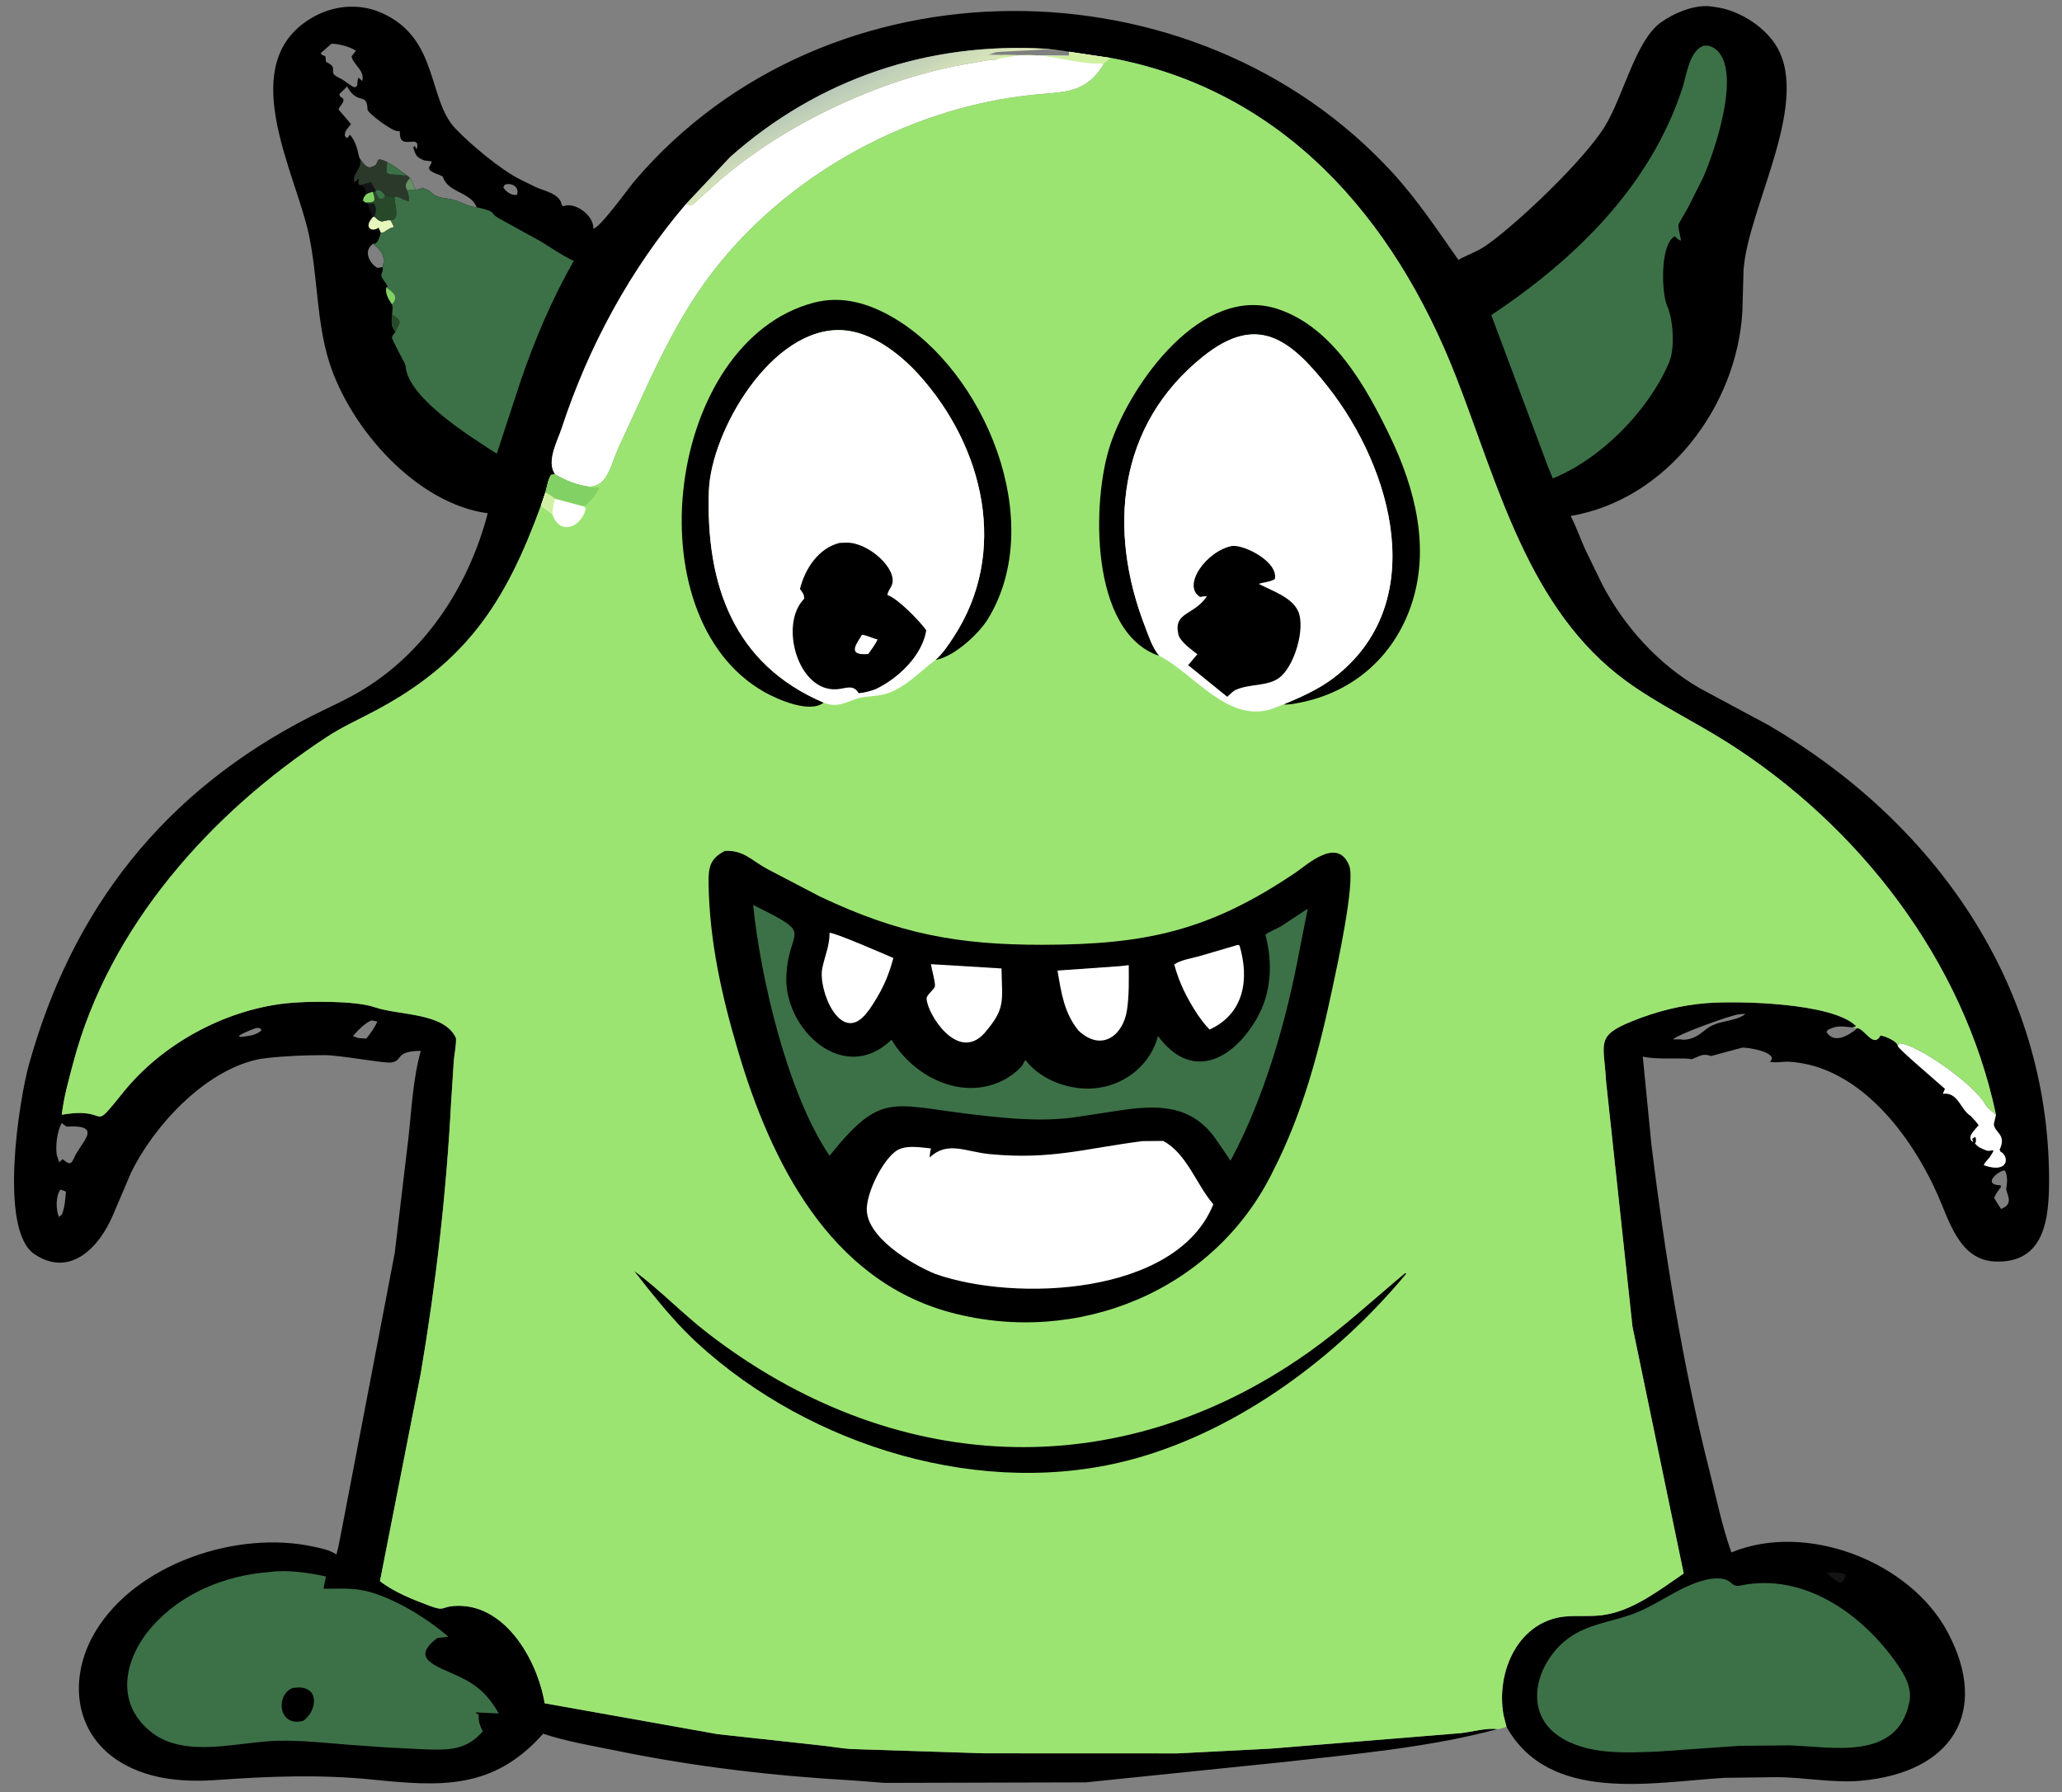 <?xml version="1.0" encoding="utf-8" ?>
<svg xmlns="http://www.w3.org/2000/svg" xmlns:xlink="http://www.w3.org/1999/xlink" width="566" height="492">
	<rect width="100%" height="100%" fill="#808080" stroke="none"/>
	<path d="M411.014 474.709C392.002 479.798 371.967 481.525 352.436 483.732L298.048 489.323L242.876 489.468L234.264 488.804C212.357 487.562 190.854 485.061 169.35 480.656C162.64 479.281 155.593 478.13 149.096 475.969C135.27 491.541 120.7 490.423 102.083 488.544C88.012 487.124 73.824 487.638 59.754 488.657C50.795 489.305 41.532 488.674 33.609 484.1C20.275 476.404 18.599 460.769 26.072 448.121C37.221 429.251 65.182 419.982 86.165 424.637C88.196 425.088 90.246 425.464 92.037 426.569L92.347 426.763C93.087 424.153 93.475 421.411 94.037 418.753L108.347 344.029L112.094 312.55C112.993 304.519 113.325 296.314 115.503 288.498C108.101 288.557 110.845 291.232 107.325 291.688C105.307 291.95 92.891 289.604 88.99 289.676L84.707 289.727C81.206 289.783 73.566 290.225 70.582 290.884C55.977 294.113 42.089 309.273 35.926 322.035L30.984 333.62C27.34 342.271 19.314 350.926 9.462 344.311C-0.494 337.625 5.299 301.786 7.925 292.324C19.856 249.33 45.159 217.109 85.497 196.597C89.729 194.445 94.136 192.522 98.249 190.153C116.443 179.672 128.643 161.027 133.882 140.911C114.232 138.259 96.156 117.593 90.403 99.506C86.853 88.344 87.235 75.926 84.779 64.402C81.249 47.84 65.554 19.71 83.291 6.417C89.499 1.764 97.524 0.384 104.668 3.502C120.382 10.359 117.381 27.105 124.86 35.135C128.766 39.33 137.52 46.71 142.88 49.305L147.166 51.419C149.588 52.485 153.749 53.174 154.233 56.386L154.627 56.618C157.72 55.327 162.715 58.978 162.835 62.314L162.848 62.74C164.38 62.985 172.795 51.32 174.004 49.896C227.02 -12.578 328.01 -11.843 382.293 47.465C389.065 54.863 394.567 63.173 400.318 71.348C402.762 69.946 405.493 69.082 407.83 67.462C416.336 61.563 434.78 44.03 440.524 34.689C445.566 26.488 448.969 11.096 455.886 6.167C459.601 3.52 465.429 1.035 470.05 1.82L470.845 1.938C476.78 2.725 483.062 6.463 486.656 11.247C498.164 26.562 479.812 56.59 478.583 74.132L478.268 85.428C476.822 111.404 457.657 137.151 431.134 141.651C432.642 144.541 433.712 147.668 435.036 150.64L439.762 160.372C445.785 171.96 455.186 182.359 466.516 188.922L485.439 199.076C530.668 225.493 562.418 269.93 562.453 323.976C562.459 334.578 561.233 346.954 547.53 346.324C537.907 345.882 535.112 335.372 531.917 328.121C524.763 311.884 510.432 292.576 491.01 291.477C489.546 291.395 487.043 291.88 485.836 291.469C488.617 289.021 479.423 287.357 478.078 287.655L469.686 289.915C467.271 289.08 466.67 289.952 464.297 290.819C463.155 290.238 454.899 291.062 450.928 290.065L453.311 314.41C457.014 344.356 461.813 374.569 469.243 403.827C471.13 411.256 472.663 418.976 475.254 426.193C495.861 417.671 524.306 428.695 534.632 448.128C546.227 469.947 535.932 486.696 510.614 488.892C503.124 489.542 495.256 487.916 487.65 487.896L473.325 488.074C453.296 489.316 425.316 495.154 413.518 474.066L412.699 470.831C410.551 458.896 416.86 444.532 430.387 443.722C433.813 443.517 437.591 443.883 440.946 443.238L441.358 443.154C448.872 441.706 455.93 436.244 462.159 431.974L448.087 364.138L440.848 296.858C440.286 286.287 437.829 284.461 448.045 280.338C454.656 277.67 461.424 275.938 468.54 275.386C476.847 274.743 503.115 275.204 509.523 281.744L508.577 282.06C509.02 282.155 509.403 282.243 509.859 282.25C511.865 282.508 514.297 287.875 516.165 284.282C517.251 284.374 520.958 285.863 520.919 287.204L521.367 286.406C526.134 286.56 542.018 297.672 545.034 303.297C545.863 304.522 546.842 305.061 547.88 306.034C538.93 263.655 510.265 226.687 474.066 203.768C464.998 198.027 455.156 193.365 446.471 187.054C419.516 167.469 411.159 132.844 399.652 103.405C382.574 59.709 352.202 24.724 304.829 15.901C304.174 16.469 303.42 17.055 302.882 17.739C298.081 25.657 292.116 25.197 284.213 25.959C247.972 29.457 211.94 50.041 191.605 80.226C186.251 88.174 181.904 96.741 177.839 105.405L169.839 122.766C167.651 127.517 166.88 133.718 161.513 133.596C158.048 133.042 155.407 131.988 152.394 130.231L151.311 130.343C150.432 131.505 150.112 133.734 149.722 135.165L148.49 138.794C138.886 165.231 128.021 181.879 102.875 195.185C98.499 197.501 93.953 199.55 89.801 202.265C57.943 223.102 30.005 254.334 20.14 291.655C18.895 296.361 17.511 301.194 16.958 306.038L17.359 305.971C30.887 303.751 24.288 311.664 33.961 299.711C44.57 286.601 61.496 277.418 78.166 275.485C84.036 274.805 97.546 274.67 102.782 276.497C109.504 278.843 121.917 277.881 125.155 284.973C125.273 287.005 124.759 289.11 124.573 291.141L123.844 302.353C122.536 327.384 119.678 352.524 115.46 377.236L104.298 434.068C108.027 437.047 113.478 439.199 117.967 440.867C122.226 442.451 121.046 441.109 124.78 440.88C138.242 440.054 146.888 454.834 149.234 466.156L149.498 467.614L196.957 476.079L225.101 479.158C227.975 479.428 230.843 480.009 233.71 480.171L270.011 481.345L323.136 481.366L348.734 480.057L400.981 475.806C404.112 475.464 407.924 474.31 411.014 474.709ZM188.339 55.967C173.058 73.844 161.545 95.131 154.221 117.439C153.013 121.118 149.841 126.752 152.394 130.231C155.407 131.988 158.048 133.042 161.513 133.596C166.88 133.718 167.651 127.517 169.839 122.766L177.839 105.405C181.904 96.741 186.251 88.174 191.605 80.226C211.94 50.041 247.972 29.457 284.213 25.959C292.116 25.197 298.081 25.657 302.882 17.739C303.42 17.055 304.174 16.469 304.829 15.901L293.404 14.19L287.177 13.397C254.763 11.439 224.513 21.691 200.391 43.132L188.339 55.967ZM98.865 43.681C100.355 45.661 101.09 46.786 103.232 45.192L103.837 43.867C104.626 43.636 105.5 44.192 106.263 44.497C107.448 45.175 108.557 45.844 109.633 46.69L111.702 48.194C111.94 48.4 112.312 48.658 112.492 48.911C113.371 49.873 113.287 51.113 114.214 52.129C114.827 51.987 115.409 51.881 115.954 51.549L117.816 52.35C120.023 54.623 121.505 54.108 124.286 54.807C126.483 55.359 128.541 56.778 130.834 56.883C129.118 52.53 122.989 53.082 121.516 48.439L120.732 48.078L119.285 47.513C116.472 46.183 118.425 45.721 118.472 44.291L116.489 44.054C114.203 43.136 114.138 42.623 113.429 40.495L113.851 40.078L114.365 41.046C115.697 36.157 109.427 41.987 109.766 36.071L108.92 35.964C107.332 35.831 100.93 30.993 100.894 30.125C100.682 25.021 98.351 29.19 95.263 23.748L93.16 25.844C93.351 26.945 93.854 26.513 94.236 27.226C94.656 28.01 92.885 29.482 92.951 30.087C92.96 30.166 95.97 33.555 96.341 34.088C95.475 35.217 94.583 35.868 94.656 37.328L95.209 37.924C95.638 37.647 95.79 37.397 96.038 36.955C98.42 39.828 98.168 42.746 98.865 43.681ZM90.95 12.024L88.023 14.604L88.424 15.115C88.78 15.201 89.001 15.279 89.312 15.457L89.486 16.999C93.423 18.772 89.531 19.726 92.998 21.308C95.622 22.505 97.313 25.073 98.061 23.356C98.109 22.661 98.092 21.937 98.387 21.295L99.432 22.251C100.209 19.32 97.074 17.951 96.497 15.479L97.696 13.95C96.347 12.883 92.556 11.905 90.95 12.024ZM16.973 308.329C15.684 310.276 15.187 314.745 15.585 317.085L16.275 319.109L17.135 318.223C18.54 319.17 19.24 320.216 20.199 318.18C21.996 313.677 28.846 308.673 18.24 309.296L16.973 308.329ZM549.971 321.32C547.551 322.115 544.503 325.322 549.118 325.403L549.28 325.835C548.588 326.79 547.708 327.772 547.397 328.921L548.624 330.927L549.28 331.899C553.215 330.412 550.459 327.552 550.712 326.171C550.979 324.719 551.107 322.726 550.343 321.396L549.971 321.32ZM477.37 278.457C475.144 278.66 460.28 284.031 459.242 285.352L461.238 285.333C462.91 285.721 464.945 284.973 466.37 284.059L468.058 282.765C471.48 279.868 475.754 280.791 479.138 278.393C478.537 278.375 477.965 278.349 477.37 278.457ZM102.487 66.891C99.418 68.895 101.647 72.552 103.638 73.562L105.017 73.326C105.913 70.254 104.666 68.94 102.487 66.891ZM509.859 282.25C509.403 282.243 509.02 282.155 508.577 282.06C505.619 281.811 504.37 281.397 501.745 282.725L501.354 283.315C503.481 286.823 507.688 284.119 509.859 282.25ZM101.989 280.136C100.187 280.822 98.117 282.976 96.867 284.448L98.333 284.98L100.502 285.134C101.432 284.19 103.205 281.531 103.573 280.412L101.989 280.136ZM16.619 326.572C15.267 328.159 15.303 332.156 16.168 334.094L16.96 333.482C17.805 331.458 17.914 329.286 18.102 327.122L16.619 326.572ZM138.549 50.72L138.149 51.416C138.779 52.582 140.504 53.829 141.915 53.455C142.669 51.311 140.361 50.042 138.549 50.72ZM70.352 282.228C69.226 282.538 62.491 285.255 67.308 284.529C68.963 284.304 70.389 284.054 71.717 282.945L71.627 282.462C71.174 282.159 70.883 282.202 70.352 282.228Z"/>
	<path fill="#121415" d="M501.291 431.757C503.032 431.731 505.143 431.502 506.719 432.363L506.167 433.711L505.337 434.489C504.225 434.447 502.22 432.489 501.291 431.757Z"/>
	<path fill="#E7F6BC" d="M102.737 59.453C105.221 61.852 104.902 60.214 107.248 60.494L108.198 62.374C106.486 62.515 105.493 64.229 104.51 63.822L103.914 62.491C102.215 63.862 99.549 62.549 102.416 59.544L102.737 59.453Z"/>
	<path fill="#28482A" d="M103.086 52.241C103.986 52.095 104.163 52.126 104.881 52.699L105.561 53.395C106.467 53.661 107.383 54.115 108.309 53.904C108.309 54.742 108.295 55.448 108.585 56.242C108.7 57.784 109.415 60.264 107.248 60.494C104.902 60.214 105.221 61.852 102.737 59.453L102.416 59.544C101.902 58.269 101.307 57.205 101.052 55.828L100.364 55.587L99.683 55.139C99.69 54.229 100.02 54.01 100.555 53.295C101.093 52.917 101.686 52.8 102.311 52.637L103.085 52.575L103.086 52.241Z"/>
	<path fill="#3C7148" d="M103.086 52.241C103.986 52.095 104.163 52.126 104.881 52.699L105.561 53.395L105.486 54.122C104.013 55.339 103.663 53.789 103.085 52.575L103.086 52.241Z"/>
	<path fill="#121415" d="M101.052 55.828L102.67 55.898C103.363 56.795 103.287 58.482 102.737 59.453L102.416 59.544C101.902 58.269 101.307 57.205 101.052 55.828Z"/>
	<path fill="#82D164" d="M100.555 53.295C101.093 52.917 101.686 52.8 102.311 52.637C103.125 55.305 103.077 55.536 100.364 55.587L99.683 55.139C99.69 54.229 100.02 54.01 100.555 53.295Z"/>
	<path fill="#2B392B" d="M98.865 43.681C100.355 45.661 101.09 46.786 103.232 45.192L103.837 43.867C104.626 43.636 105.5 44.192 106.263 44.497C107.448 45.175 108.557 45.844 109.633 46.69L111.702 48.194C111.94 48.4 112.312 48.658 112.492 48.911C113.371 49.873 113.287 51.113 114.214 52.129L111.743 52.239C111.94 53.041 112.502 54.534 112.15 55.259L110.495 54.667C109.836 54.166 109.099 54.072 108.309 53.904C107.383 54.115 106.467 53.661 105.561 53.395L104.881 52.699C104.163 52.126 103.986 52.095 103.086 52.241L103.085 52.575L102.311 52.637C101.686 52.8 101.093 52.917 100.555 53.295L100.55 52.812C100.418 51.806 100.076 51.295 99.29 50.738C97.238 51.31 99.505 47.548 97.668 49.847L97.146 49.891C97.127 49.137 97.148 48.635 97.485 47.948L97.699 47.542C98.698 45.562 98.945 46.061 98.865 43.681Z"/>
	<path fill="#659165" d="M112.492 48.911C113.371 49.873 113.287 51.113 114.214 52.129L111.743 52.239C110.983 50.751 111.506 50.136 112.492 48.911Z"/>
	<path fill="#121415" d="M99.29 50.738L101.841 49.998L103.086 52.241L103.085 52.575L102.311 52.637C101.686 52.8 101.093 52.917 100.555 53.295L100.55 52.812C100.418 51.806 100.076 51.295 99.29 50.738Z"/>
	<path fill="#3C7148" d="M106.263 44.497C107.448 45.175 108.557 45.844 109.633 46.69L111.702 48.194C105.374 47.451 106.106 48.62 106.252 44.858L106.263 44.497Z"/>
	<path fill="white" d="M520.919 287.204L521.367 286.406C526.134 286.56 542.018 297.672 545.034 303.297C545.863 304.522 546.842 305.061 547.88 306.034L547.292 308.606C547.544 311.091 550.884 311.414 548.874 315.639L549.155 316.18C551.564 317.4 551.476 322.362 544.535 319.903C544.674 319.112 545.966 318.116 546.4 317.322L547.209 315.975L546.893 315.793C546.299 315.919 545.817 316.058 545.224 315.835L544.955 315.727C543.753 315.254 542.91 314.936 542.094 313.866L542.328 313.581C542.414 312.98 542.428 312.671 542.204 312.102L541.353 312.613L541.629 313.581C539.509 312.312 542.18 310.099 543.116 308.929C542.494 307.992 541.696 307.194 540.935 306.37C538.118 304.684 537.498 299.689 533.279 300.301L533.866 298.931C531.852 297.108 521.419 288.258 520.919 287.204Z"/>
	<path fill="#3C7148" d="M114.214 52.129C114.827 51.987 115.409 51.881 115.954 51.549L117.816 52.35C120.023 54.623 121.505 54.108 124.286 54.807C126.483 55.359 128.541 56.778 130.834 56.883C137.047 58.331 133.717 58.169 137.225 60.108L148.194 66.137C151.31 67.99 154.187 70.112 157.503 71.61C151.536 82.05 146.71 93.405 142.845 104.792L136.359 124.555C129.575 120.151 112.708 109.833 111.375 101.026L111.342 100.609C111.28 99.921 110.774 99.177 110.453 98.566L108.237 94.216C107.439 92.556 107.3 92.696 108.523 91.145L107.963 90.199C107.29 89.03 107.556 87.579 107.626 86.276C107.675 85.205 107.902 84.606 107.589 83.523C106.604 82.037 105.763 80.708 106.03 78.926L106.452 78.626C106.076 77.86 104.846 76.486 104.697 75.794C104.542 75.072 105.348 74.29 105.017 73.326C105.913 70.254 104.666 68.94 102.487 66.891C103.779 67.167 104.293 64.588 104.51 63.822C105.493 64.229 106.486 62.515 108.198 62.374L107.248 60.494C109.415 60.264 108.7 57.784 108.585 56.242C108.295 55.448 108.309 54.742 108.309 53.904C109.099 54.072 109.836 54.166 110.495 54.667L112.15 55.259C112.502 54.534 111.94 53.041 111.743 52.239L114.214 52.129Z"/>
	<path fill="#82D164" d="M106.03 78.926C107.931 80.33 109.53 81.418 107.589 83.523C106.604 82.037 105.763 80.708 106.03 78.926Z"/>
	<path fill="#28482A" d="M107.626 86.276C111.002 88.419 109.581 88.656 108.523 91.145L107.963 90.199C107.29 89.03 107.556 87.579 107.626 86.276Z"/>
	<path fill="#3C7148" d="M467.616 12.576C468.728 12.376 469.845 12.731 470.743 13.381C478.449 18.959 470.53 41.973 467.455 48.831L463.304 57.059C459.949 63.185 460.447 60.449 461.432 66.033C460.598 65.893 460.332 65.434 459.737 64.852C455.552 67.086 456.101 80.651 457.614 83.967C459.27 87.593 459.79 95.622 458.205 99.367C452.543 112.746 439.483 125.963 426.226 131.343L424.763 127.745L409.351 86.508C432.361 71.18 452.97 51.152 461.801 24.212C462.902 20.854 463.674 13.886 467.616 12.576Z"/>
	<path fill="white" d="M188.339 55.967L200.391 43.132C224.513 21.691 254.763 11.439 287.177 13.397L293.404 14.19L304.829 15.901C304.174 16.469 303.42 17.055 302.882 17.739C298.081 25.657 292.116 25.197 284.213 25.959C247.972 29.457 211.94 50.041 191.605 80.226C186.251 88.174 181.904 96.741 177.839 105.405L169.839 122.766C167.651 127.517 166.88 133.718 161.513 133.596C158.048 133.042 155.407 131.988 152.394 130.231C149.841 126.752 153.013 121.118 154.221 117.439C161.545 95.131 173.058 73.844 188.339 55.967ZM188.339 55.967C190.15 56.822 190.466 55.85 191.753 54.702L196.377 50.572C214.508 34.342 242.076 21.336 266.417 17.373L267.247 17.244C267.861 17.078 268.29 17.058 268.905 16.953L271.528 16.446C272.31 16.299 273.092 16.636 273.816 16.189L273.929 15.499C274.537 15.276 275.19 15.227 275.828 15.079L293.525 15.312L293.404 14.19L287.177 13.397C254.763 11.439 224.513 21.691 200.391 43.132L188.339 55.967Z"/>
	<path fill="#D1F1A2" d="M293.404 14.258L304.829 15.901C304.174 16.469 303.42 17.055 302.882 17.739L302.443 17.47C294.383 17.713 286.651 13.994 278.413 15.413L273.816 16.154L273.929 15.499C274.537 15.276 275.19 15.227 275.828 15.142L293.525 15.312L293.404 14.258Z"/>
	<defs>
		<linearGradient id="gradient_0" gradientUnits="userSpaceOnUse" x1="231.055" y1="23.356" x2="237.589" y2="36.613">
			<stop offset="0" stop-color="#B8C8B8"/>
			<stop offset="1" stop-color="#E2EEB9"/>
		</linearGradient>
	</defs>
	<path fill="url(#gradient_0)" d="M188.339 55.967L200.391 43.132C224.513 21.691 254.763 11.439 287.177 13.397L293.404 14.19L293.525 15.312L275.828 15.079C275.19 15.227 274.537 15.276 273.929 15.499L273.816 16.189C273.092 16.636 272.31 16.299 271.528 16.446L268.905 16.953C268.29 17.058 267.861 17.078 267.247 17.244L266.417 17.373C242.076 21.336 214.508 34.342 196.377 50.572L191.753 54.702C190.466 55.85 190.15 56.822 188.339 55.967ZM287.177 13.53C282.695 13.872 278.131 13.955 273.822 14.289C272.708 14.376 272.145 15.011 270.841 14.997L275.828 15.079L293.525 15.312L293.404 14.19L287.177 13.53Z"/>
	<path fill="#3C7148" d="M73.994 431.582C78.837 430.882 84.733 431.765 89.478 432.803L88.791 436.152C91.936 436.196 95.421 435.964 98.525 436.418C106.577 437.595 117.144 444.147 123.07 449.332L120.047 449.704C112.571 455.34 119.315 457.183 125.828 460.183C130.92 462.529 134.035 465.342 136.899 470.399L131.574 470.162C131.148 470.115 130.928 470.056 130.499 470.164L131.413 470.783C131.297 472.692 131.711 473.645 132.521 475.354L130.925 476.936C126.846 480.505 122.504 480.389 117.423 480.299L106.47 479.757L95.477 478.98C89.189 478.468 82.954 477.791 76.633 477.895C65.421 478.078 50.596 483.044 41.194 475.271C31.477 467.238 34.153 455.276 41.657 446.655C49.75 437.357 61.899 432.463 73.994 431.582Z"/>
	<path d="M80.395 463.392L82.081 463.268C87.927 463.428 86.81 469.854 83.309 472.399C76.351 474.351 75.542 465.19 80.395 463.392Z"/>
	<path fill="#3C7148" d="M469.429 433.462C476.124 432.655 474.514 435.961 477.727 435.288C495.114 431.643 511.29 443.126 520.827 456.952C522.918 459.985 524.867 463.448 524.106 467.254C520.825 483.654 502.675 479.483 491.158 479.168L477.371 479.295L455.177 480.857C446.311 481.213 435.779 481.863 428.001 476.709C416.914 469.361 422.49 453.98 432.705 448.35C438.02 445.421 444.112 444.871 449.649 442.527C456.403 439.668 462.111 434.804 469.429 433.462Z"/>
	<path fill="#9BE472" d="M304.829 15.901C352.202 24.724 382.574 59.709 399.652 103.405C411.159 132.844 419.516 167.469 446.471 187.054C455.156 193.365 464.998 198.027 474.066 203.768C510.265 226.687 538.93 263.655 547.88 306.034C546.842 305.061 545.863 304.522 545.034 303.297C542.018 297.672 526.134 286.56 521.367 286.406L520.919 287.204C520.958 285.863 517.251 284.374 516.165 284.282C514.297 287.875 511.865 282.508 509.859 282.25C509.403 282.243 509.02 282.155 508.577 282.06L509.523 281.744C503.115 275.204 476.847 274.743 468.54 275.386C461.424 275.938 454.656 277.67 448.045 280.338C437.829 284.461 440.286 286.287 440.848 296.858L448.087 364.138L462.159 431.974C455.93 436.244 448.872 441.706 441.358 443.154L440.946 443.238C437.591 443.883 433.813 443.517 430.387 443.722C416.86 444.532 410.551 458.896 412.699 470.831L413.518 474.066C413.09 474.185 411.319 474.827 411.014 474.709C407.924 474.31 404.112 475.464 400.981 475.806L348.734 480.057L323.136 481.366L270.011 481.345L233.71 480.171C230.843 480.009 227.975 479.428 225.101 479.158L196.957 476.079L149.498 467.614L149.234 466.156C146.888 454.834 138.242 440.054 124.78 440.88C121.046 441.109 122.226 442.451 117.967 440.867C113.478 439.199 108.027 437.047 104.298 434.068L115.46 377.236C119.678 352.524 122.536 327.384 123.844 302.353L124.573 291.141C124.759 289.11 125.273 287.005 125.155 284.973C121.917 277.881 109.504 278.843 102.782 276.497C97.546 274.67 84.036 274.805 78.166 275.485C61.496 277.418 44.57 286.601 33.961 299.711C24.288 311.664 30.887 303.751 17.359 305.971L16.958 306.038C17.511 301.194 18.895 296.361 20.14 291.655C30.005 254.334 57.943 223.102 89.801 202.265C93.953 199.55 98.499 197.501 102.875 195.185C128.021 181.879 138.886 165.231 148.49 138.794L149.722 135.165C150.112 133.734 150.432 131.505 151.311 130.343L152.394 130.231C155.407 131.988 158.048 133.042 161.513 133.596C166.88 133.718 167.651 127.517 169.839 122.766L177.839 105.405C181.904 96.741 186.251 88.174 191.605 80.226C211.94 50.041 247.972 29.457 284.213 25.959C292.116 25.197 298.081 25.657 302.882 17.739C303.42 17.055 304.174 16.469 304.829 15.901Z"/>
	<path fill="white" d="M149.722 135.165C150.643 135.698 151.563 136.189 152.362 136.899L160.336 139.035L160.791 139.584C159.911 144.292 154.076 147.245 151.818 141.694L151.65 141.25C150.661 140.329 149.479 139.714 148.49 138.794L149.722 135.165Z"/>
	<path fill="#D1F1A2" d="M149.722 135.165C150.643 135.698 151.563 136.189 152.362 136.899C151.939 138.346 151.704 139.744 151.65 141.25C150.661 140.329 149.479 139.714 148.49 138.794L149.722 135.165Z"/>
	<path fill="#82D164" d="M152.394 130.231C155.407 131.988 158.048 133.042 161.513 133.596L161.777 133.658C162.629 133.847 163.297 133.89 164.162 133.788L164.437 134.056C163.632 135.769 161.918 137.966 160.336 139.035L152.362 136.899C151.563 136.189 150.643 135.698 149.722 135.165C150.112 133.734 150.432 131.505 151.311 130.343L152.394 130.231Z"/>
	<path d="M385.703 349.513L385.998 349.667C367.055 372.551 340.113 392.55 311.377 400.482C270.1 411.876 222.524 397.217 191.507 368.811C186.516 364.24 182.284 359.214 178.042 353.969L174.103 348.943C181.177 354.163 187.291 360.62 194.268 366.008C244.552 404.835 306.413 408.544 359.063 371.347C368.441 364.722 376.907 356.873 385.703 349.513Z"/>
	<path d="M318.202 180.064C299.086 173.652 299.606 137.434 304.797 121.99C310.402 105.316 329.92 77.738 350.974 84.912C366.001 90.032 374.984 106.223 381.475 119.644C388.47 134.108 392.738 150.73 387.26 166.455C382.339 180.584 371.139 190.128 356.656 192.929C355.298 193.192 353.704 193.529 352.324 193.384C357.029 191.418 361.982 189.228 366.054 186.122C392.701 165.794 382.249 128.734 364.467 106.147C353.975 92.821 344.937 86.082 330.193 97.899C306.667 116.754 304.002 145.549 314.347 172.129C315.423 174.895 316.29 177.747 318.202 180.064Z"/>
	<path d="M226.089 192.893C222.288 195.946 213.4 192.014 209.836 190.002C173.314 169.384 182.999 93.64 223.443 83.08C231.179 81.059 238.559 83.302 245.304 87.262C270.178 101.868 287.534 142.965 271.251 169.811C268.683 174.044 262.08 180.072 257.15 181.104L256.786 181.171C258.816 179.352 260.225 177.203 261.712 174.942C277.029 151.653 270.062 122.657 252.254 102.91C247.076 97.168 239.233 91.057 231.181 90.642C211.828 89.644 195.13 118.404 194.582 134.825C193.717 160.701 201.524 182.432 226.089 192.893Z"/>
	<path fill="white" d="M318.202 180.064C316.29 177.747 315.423 174.895 314.347 172.129C304.002 145.549 306.667 116.754 330.193 97.899C344.937 86.082 353.975 92.821 364.467 106.147C382.249 128.734 392.701 165.794 366.054 186.122C361.982 189.228 357.029 191.418 352.324 193.384C351.062 193.789 349.901 194.407 348.598 194.781C336.804 198.169 327.881 185.145 318.589 180.261L318.202 180.064Z"/>
	<path d="M338.261 149.871C341.882 149.609 350.936 154.372 349.926 158.969C348.63 159.783 346.949 159.815 345.5 160.291C349.086 162.189 354.693 163.95 356.381 167.924C358.352 172.57 355.263 183.238 350.935 186.224C347.734 188.432 342.885 187.727 339.262 189.369L338.941 189.516C338.184 190.022 337.535 190.68 336.87 191.3L326.137 182.599L328.661 179.617C327.111 178.383 323.881 176.129 323.44 174.119C322.079 167.922 327.697 169.063 331.29 163.694C330.795 163.696 330.345 163.714 329.858 163.805L329.43 163.888C324.344 160.859 331.093 151.237 338.261 149.871Z"/>
	<path fill="white" d="M226.089 192.893C201.524 182.432 193.717 160.701 194.582 134.825C195.13 118.404 211.828 89.644 231.181 90.642C239.233 91.057 247.076 97.168 252.254 102.91C270.062 122.657 277.029 151.653 261.712 174.942C260.225 177.203 258.816 179.352 256.786 181.171C252.378 184.443 248.191 189.17 242.729 190.604C240.365 191.224 237.77 191.048 235.488 191.735C232.012 192.782 229.728 194.467 226.089 192.893Z"/>
	<path d="M230.436 149.052L232.317 148.977C238.399 148.844 246.564 156.312 244.788 160.66C244.45 161.486 243.59 162.496 243.603 163.374C246.449 164.277 252.548 170.618 254.253 173.048C253.106 180.047 246.514 186.243 240.405 189.166C238.943 189.727 237.261 190.187 235.696 190.304C234.214 187.73 232.083 189.063 229.658 189.224C219.107 189.924 213.951 171.797 220.479 164.665L220.727 164.397C220.76 163.091 220.312 162.733 219.579 161.698C220.979 156.13 224.628 150.517 230.436 149.052Z"/>
	<path fill="white" d="M236.595 174.273C237.707 174.303 239.654 175.296 240.889 175.548C240.275 176.95 239.238 178.247 238.367 179.506L238.021 179.571C232.13 179.993 235.523 176.253 236.595 174.273Z"/>
	<path d="M198.977 233.619C204.18 233.327 206.351 236.316 210.666 238.608L225.15 246.168C246.725 256.38 262.915 259.392 286.064 259.376C314.83 259.355 332.072 255.402 355.432 239.688C358.893 237.36 367.117 229.619 370.336 237.645C372.126 242.109 366.859 265.99 365.791 271.034C362.087 288.527 357.68 305.346 349.516 321.347C333.442 354.466 295.748 369.639 260.98 360.327C227.659 351.402 211.569 318.925 202.543 288.368C198.099 273.32 194.767 258.506 194.501 242.717C194.428 238.386 194.721 235.77 198.977 233.619Z"/>
	<path fill="white" d="M339.762 259.406L340.231 259.557C342.981 268.78 341.544 278.275 332.022 282.647C330.71 281.32 329.672 279.901 328.614 278.368C325.736 273.934 323.718 269.905 322.312 264.785C323.925 263.579 327.227 263.054 329.216 262.498L339.762 259.406Z"/>
	<path fill="white" d="M307.472 265.237L309.835 264.965C309.848 269.079 309.957 273.097 309.369 277.173C308.337 284.331 302.353 288.873 296.051 282.948C292.083 278.127 291.279 272.42 290.278 266.456L307.472 265.237Z"/>
	<path fill="white" d="M227.709 256.089C229.086 255.999 242.52 261.835 245.227 263.013C243.726 268.617 241.893 272.32 238.688 277.086L237.505 278.561C230.567 286.585 224.511 271.692 225.708 265.823C226.422 262.325 227.701 259.783 227.709 256.089Z"/>
	<path fill="white" d="M255.538 264.699L274.906 265.876C275.04 274.928 276.144 276.773 270.181 283.681C262.794 291.788 254.428 278.153 254.342 274.136C254.319 273.074 256.55 271.622 256.633 270.708C256.744 269.488 255.722 266.128 255.538 264.699Z"/>
	<path fill="#3C7148" d="M206.73 248.449C224.25 257.091 216.451 254.236 215.842 267.974C215.192 282.666 231.708 298.066 244.713 285.434C250.709 295.496 263.791 302.247 275.17 296.684C276.789 295.893 280.584 293.353 281.042 291.583L281.48 291.009C285.777 296.778 294.478 299.673 301.391 298.668L301.793 298.605C309.373 297.463 315.94 291.915 317.853 284.42C327.053 296.9 338.337 291.056 344.89 279.757C349.035 272.609 349.403 264.485 347.354 256.593C348.608 255.645 350.31 255.073 351.687 254.259L358.969 249.458L356.794 260.434C353.181 279.951 347.186 301.089 337.778 318.639L333.755 312.752C327.011 303.133 317.612 303.256 306.917 304.923L294.496 306.805C284.944 308.05 274.765 306.9 265.275 305.733C244.514 303.18 241.587 300.021 227.698 317.29C216.08 300.066 208.777 268.472 206.73 248.449Z"/>
	<path fill="white" d="M313.614 313.275L319.278 313.223C325.686 316.614 328.353 325.062 332.84 330.362L333.051 330.608C323.01 355.694 278.577 357.515 256.676 349.719C250.54 347.22 237.185 339.506 237.945 331.271C238.373 326.635 242.007 319.156 245.638 316.226C248.218 314.144 252.461 315.002 255.526 315.276C255.364 316.114 255.218 316.918 255.177 317.772C260.151 313.096 264.977 316.229 271.9 316.87C288.569 318.414 297.604 315.337 313.614 313.275Z"/>
</svg>
